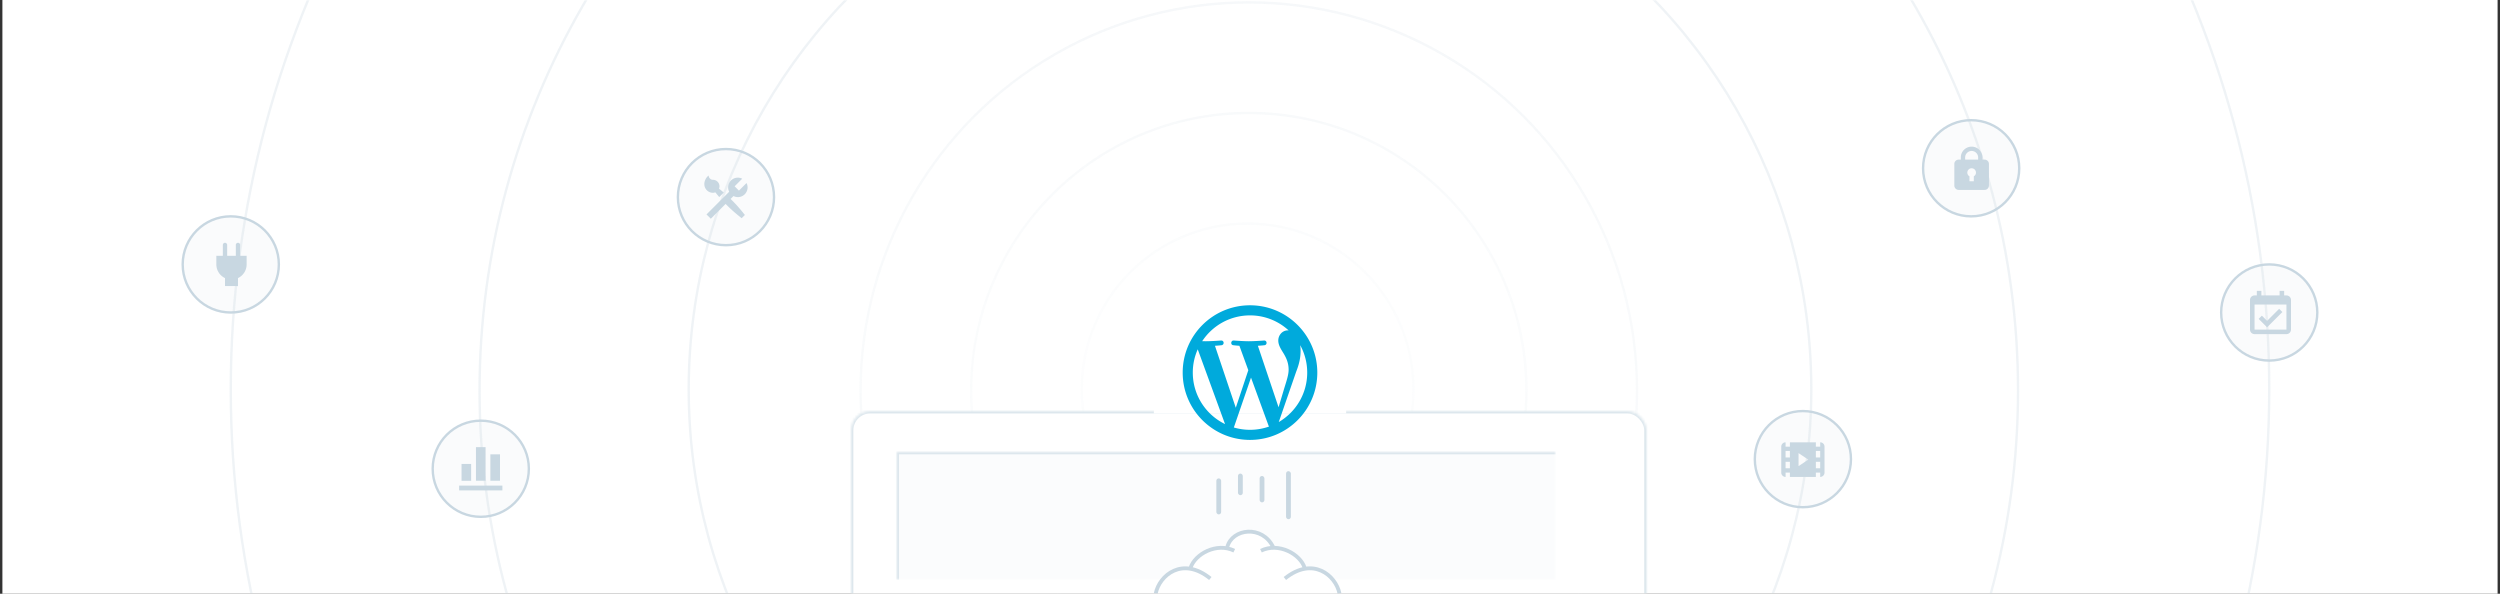 <svg width="1040" height="247" viewBox="0 0 1040 247" xmlns="http://www.w3.org/2000/svg" xmlns:xlink="http://www.w3.org/1999/xlink"><rect x="0" y="0" width="1040" height="247" fill="#333333" stroke="none"/><title>Artboard 1</title><defs><path id="c" d="M0 0h1038v247H0z"/><radialGradient cx="49.522%" cy="84.557%" fx="49.522%" fy="84.557%" r="74.844%" id="e"><stop stop-color="#FFF" offset="0%"/><stop stop-color="#FFF" stop-opacity=".404" offset="100%"/></radialGradient><rect id="a" width="331" height="87" rx="8"/><mask id="f" x="0" y="0" width="331" height="87" fill="#fff"><use xlink:href="#a"/></mask><path id="b" d="M19 17h293v70H19z"/><mask id="g" x="0" y="0" width="293" height="70" fill="#fff"><use xlink:href="#b"/></mask></defs><g transform="translate(1)" fill="none" fill-rule="evenodd"><mask id="d" fill="#fff"><use xlink:href="#c"/></mask><use fill="#FFF" xlink:href="#c"/><g mask="url(#d)"><g transform="translate(95 -262)"><circle stroke="#C8D7E1" opacity=".3" cx="423" cy="424" r="69"/><circle stroke="#C8D7E1" opacity=".3" cx="423.5" cy="424.5" r="115.5"/><circle stroke="#C8D7E1" opacity=".3" cx="423.5" cy="424.5" r="161.5"/><circle stroke="#C8D7E1" opacity=".3" cx="424" cy="424" r="233.5"/><circle stroke="#C8D7E1" opacity=".3" cx="424" cy="424" r="424"/><circle stroke="#C8D7E1" opacity=".3" cx="423.5" cy="424.5" r="320"/><path fill="url(#e)" d="M258 262h331v180H258z"/></g><g fill="#C8D7E1"><g transform="translate(281 62)"><circle stroke="#C8D7E1" fill-opacity=".1" cx="20" cy="20" r="20"/><path d="M11 14.6c0-1.354.702-2.772 1.8-3.6 0 .76.621 1.8 1.8 1.8a2.7 2.7 0 0 1 2.7 2.7c0 .347-.071.677-.19.982.664.534 1.328 1.07 1.971 1.627l-1.872 1.872a68.267 68.267 0 0 1-1.627-1.972c-.305.12-.635.191-.982.191a3.599 3.599 0 0 1-3.6-3.6zm10.937 6.163l1.207-1.207A4.001 4.001 0 0 0 24.95 20 4.05 4.05 0 0 0 29 15.95c0-.652-.17-1.26-.444-1.806L25.4 17.3l-1.8-1.8 3.156-3.156a4.001 4.001 0 0 0-1.806-.444 4.05 4.05 0 0 0-4.05 4.05c0 .652.17 1.26.444 1.806L11.9 27.2l1.8 1.8 6.163-6.163a61.706 61.706 0 0 0 5.38 4.904l1.282 1.034 1.35-1.35-1.034-1.283a61.706 61.706 0 0 0-4.904-5.379z"/></g><g transform="translate(729 171)"><circle stroke="#C8D7E1" fill-opacity=".1" cx="20" cy="20" r="20"/><path d="M27.2 13v1.8h-1.8V13H14.6v1.8h-1.8V13a1.8 1.8 0 0 0-1.8 1.8v10.8a1.8 1.8 0 0 0 1.8 1.8v-1.8h1.8v1.8h10.8v-1.8h1.8v1.8a1.8 1.8 0 0 0 1.8-1.8V14.8a1.8 1.8 0 0 0-1.8-1.8zM14.6 23.8h-1.8v-2.7h1.8v2.7zm0-4.5h-1.8v-2.7h1.8v2.7zm3.6 3.6v-5.4l4.05 2.7-4.05 2.7zm9 .9h-1.8v-2.7h1.8v2.7zm0-4.5h-1.8v-2.7h1.8v2.7z"/></g><path d="M819 90c11.046 0 20-8.954 20-20s-8.954-20-20-20-20 8.954-20 20 8.954 20 20 20z" stroke="#C8D7E1" fill-opacity=".1"/><path d="M824.6 66.4h-.9v-.9c0-2.481-2.019-4.5-4.5-4.5a4.505 4.505 0 0 0-4.5 4.5v.9h-.9a1.8 1.8 0 0 0-1.8 1.8v9a1.8 1.8 0 0 0 1.8 1.8h10.8a1.8 1.8 0 0 0 1.8-1.8v-9a1.8 1.8 0 0 0-1.8-1.8zm-8.1-.9c0-1.489 1.211-2.7 2.7-2.7s2.7 1.211 2.7 2.7v.9h-5.4v-.9zm3.6 7.85v2.05h-1.8v-2.05a1.792 1.792 0 0 1-.9-1.55 1.8 1.8 0 1 1 3.6 0c0 .664-.364 1.238-.9 1.55z"/><g transform="translate(179 175)"><circle stroke="#C8D7E1" fill-opacity=".1" cx="20" cy="20" r="20"/><path d="M29 29H11v-2h18v2zM16 18h-4v7h4v-7zm6-7h-4v14h4V11zm6 3h-4v11h4V14z"/></g><path d="M95 130c11.046 0 20-8.954 20-20s-8.954-20-20-20-20 8.954-20 20 8.954 20 20 20z" stroke="#C8D7E1" fill-opacity=".1"/><path d="M98.9 106.4v-4.5a.9.9 0 0 0-1.8 0v4.5h-3.6v-4.5a.9.9 0 0 0-1.8 0v4.5H89v3.6a6.293 6.293 0 0 0 3.6 5.685V119H98v-3.315a6.294 6.294 0 0 0 3.6-5.685v-3.6h-2.7z"/><g transform="translate(923 110)"><circle stroke="#C8D7E1" fill-opacity=".1" cx="20" cy="20" r="20"/><path d="M19.103 26.159l-3.51-3.51 1.34-1.34 2.174 2.173 5.015-5.015 1.34 1.34-6.359 6.352zm9.95-11.37v12.316A1.895 1.895 0 0 1 27.158 29H13.895A1.895 1.895 0 0 1 12 27.105V14.79c0-1.045.849-1.894 1.895-1.894h.947V11h1.895v1.895h7.579V11h1.895v1.895h.947c1.046 0 1.895.849 1.895 1.894zm-1.895 1.895H13.895v10.421h13.263v-10.42z"/></g></g><g transform="translate(353 171)" stroke-linecap="square" stroke="#DDE7ED" stroke-width="2"><use mask="url(#f)" fill="#FFF" xlink:href="#a"/><use mask="url(#g)" fill="#FBFCFD" xlink:href="#b"/></g><path d="M479.693 246.994c.96-6.009 6.713-11.523 14.063-10.682.823-2.828 6.97-10.163 15.635-8.11 1.517-8.573 15.46-9.98 19.402-.368 4.03-.11 10.89 2.254 13.123 8.719 5.707-.849 12.096 2.373 14.438 10.44" fill="#FFF"/><path d="M479.78 246.885c1.522-7.52 11.059-15.631 22.71-6.228M494.254 236.24c1.883-5.813 10.868-10.71 18.197-7.142M556.22 246.885c-1.522-7.52-11.059-15.631-22.71-6.228M541.746 236.24c-1.883-5.813-10.868-10.71-18.197-7.142M509.537 227.598c2.036-7.816 14.599-9.325 19.106 0" stroke="#C8D7E1" stroke-width="1.6"/><g transform="translate(505 196)" fill="#C8D7E1"><rect y="3" width="2" height="15" rx="1"/><rect x="9" y="1" width="2" height="9" rx="1"/><rect x="18" y="2" width="2" height="11" rx="1"/><rect x="29" width="2" height="20" rx="1"/></g><g><path fill="#FFF" d="M479 170h80v2h-80z"/><path d="M519 127c-15.464 0-28 12.536-28 28s12.536 28 28 28 28-12.536 28-28-12.536-28-28-28zm-23.8 28c0-3.45.74-6.726 2.06-9.685l11.355 31.105c-7.941-3.858-13.415-11.998-13.415-21.42zm23.8 23.803a23.78 23.78 0 0 1-6.723-.969l7.143-20.75 7.316 20.042c.048.117.107.226.171.327a23.792 23.792 0 0 1-7.907 1.35zm3.282-34.961c1.433-.076 2.724-.227 2.724-.227 1.282-.151 1.131-2.035-.151-1.963 0 0-3.856.303-6.345.303-2.338 0-6.27-.303-6.27-.303-1.284-.072-1.433 1.888-.15 1.963 0 0 1.215.151 2.497.227l3.707 10.161-5.208 15.621-8.668-25.782c1.433-.076 2.724-.227 2.724-.227 1.282-.151 1.128-2.035-.154-1.963 0 0-3.853.303-6.342.303-.448 0-.972-.011-1.532-.028 4.256-6.46 11.57-10.727 19.886-10.727a23.705 23.705 0 0 1 16.072 6.25c-.104-.006-.202-.02-.308-.02-2.338 0-3.996 2.036-3.996 4.225 0 1.963 1.132 3.62 2.338 5.583.905 1.585 1.963 3.62 1.963 6.564 0 2.035-.784 4.401-1.811 7.694l-2.375 7.932-8.601-25.586zm8.682 31.73l7.27-21.017c1.357-3.397 1.808-6.11 1.808-8.526 0-.877-.059-1.689-.16-2.447A23.673 23.673 0 0 1 542.8 155c0 8.78-4.757 16.447-11.836 20.572z" fill="#00AADC"/></g></g></g></svg>